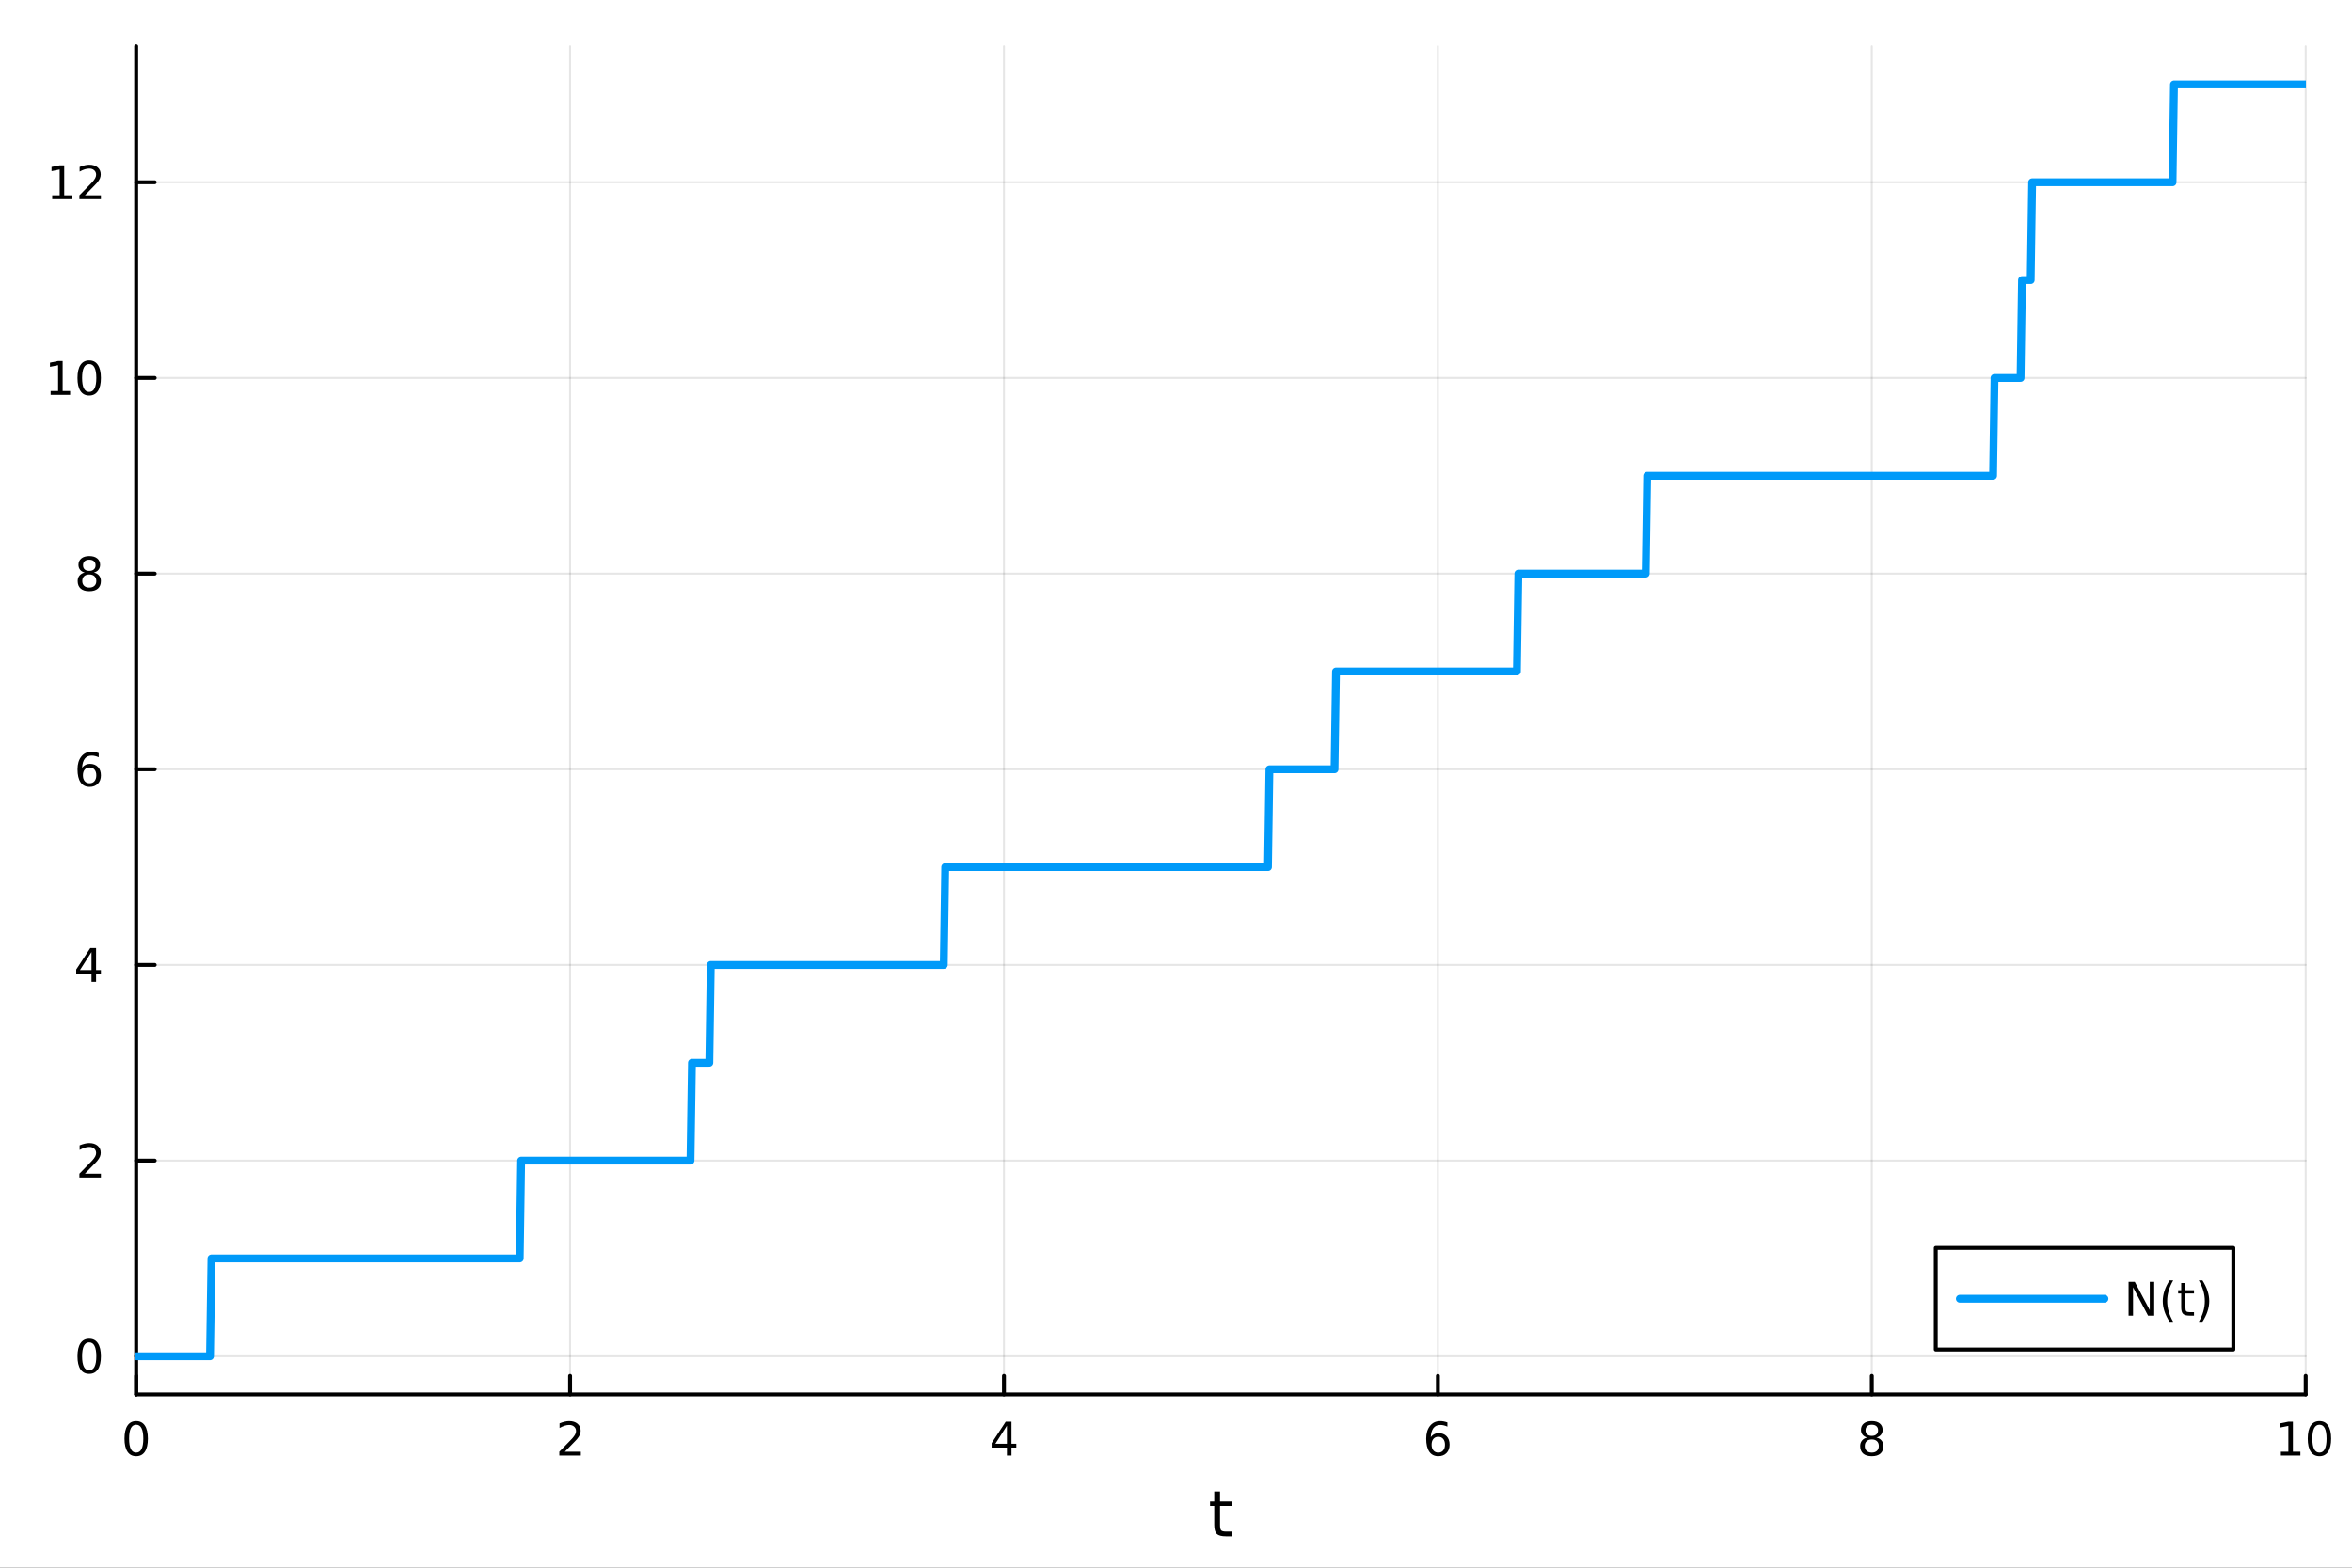 <?xml version="1.0" encoding="utf-8"?>
<svg xmlns="http://www.w3.org/2000/svg" xmlns:xlink="http://www.w3.org/1999/xlink" width="600" height="400" viewBox="0 0 2400 1600">
<rect x="0" y="0" width="2400" height="1600" fill="#333333" stroke="none"/>
<defs>
  <clipPath id="clip630">
    <rect x="0" y="0" width="2400" height="1600"/>
  </clipPath>
</defs>
<path clip-path="url(#clip630)" d="M0 1600 L2400 1600 L2400 0 L0 0  Z" fill="#ffffff" fill-rule="evenodd" fill-opacity="1"/>
<defs>
  <clipPath id="clip631">
    <rect x="480" y="0" width="1681" height="1600"/>
  </clipPath>
</defs>
<path clip-path="url(#clip630)" d="M138.959 1423.18 L2352.76 1423.18 L2352.76 47.244 L138.959 47.244  Z" fill="#ffffff" fill-rule="evenodd" fill-opacity="1"/>
<defs>
  <clipPath id="clip632">
    <rect x="138" y="47" width="2215" height="1377"/>
  </clipPath>
</defs>
<polyline clip-path="url(#clip632)" style="stroke:#000000; stroke-linecap:round; stroke-linejoin:round; stroke-width:2; stroke-opacity:0.1; fill:none" points="138.959,1423.18 138.959,47.244 "/>
<polyline clip-path="url(#clip632)" style="stroke:#000000; stroke-linecap:round; stroke-linejoin:round; stroke-width:2; stroke-opacity:0.1; fill:none" points="581.719,1423.18 581.719,47.244 "/>
<polyline clip-path="url(#clip632)" style="stroke:#000000; stroke-linecap:round; stroke-linejoin:round; stroke-width:2; stroke-opacity:0.1; fill:none" points="1024.48,1423.18 1024.48,47.244 "/>
<polyline clip-path="url(#clip632)" style="stroke:#000000; stroke-linecap:round; stroke-linejoin:round; stroke-width:2; stroke-opacity:0.1; fill:none" points="1467.24,1423.18 1467.24,47.244 "/>
<polyline clip-path="url(#clip632)" style="stroke:#000000; stroke-linecap:round; stroke-linejoin:round; stroke-width:2; stroke-opacity:0.1; fill:none" points="1910,1423.18 1910,47.244 "/>
<polyline clip-path="url(#clip632)" style="stroke:#000000; stroke-linecap:round; stroke-linejoin:round; stroke-width:2; stroke-opacity:0.1; fill:none" points="2352.76,1423.18 2352.76,47.244 "/>
<polyline clip-path="url(#clip632)" style="stroke:#000000; stroke-linecap:round; stroke-linejoin:round; stroke-width:2; stroke-opacity:0.1; fill:none" points="138.959,1384.24 2352.76,1384.24 "/>
<polyline clip-path="url(#clip632)" style="stroke:#000000; stroke-linecap:round; stroke-linejoin:round; stroke-width:2; stroke-opacity:0.1; fill:none" points="138.959,1184.54 2352.76,1184.54 "/>
<polyline clip-path="url(#clip632)" style="stroke:#000000; stroke-linecap:round; stroke-linejoin:round; stroke-width:2; stroke-opacity:0.1; fill:none" points="138.959,984.837 2352.76,984.837 "/>
<polyline clip-path="url(#clip632)" style="stroke:#000000; stroke-linecap:round; stroke-linejoin:round; stroke-width:2; stroke-opacity:0.1; fill:none" points="138.959,785.137 2352.76,785.137 "/>
<polyline clip-path="url(#clip632)" style="stroke:#000000; stroke-linecap:round; stroke-linejoin:round; stroke-width:2; stroke-opacity:0.1; fill:none" points="138.959,585.437 2352.76,585.437 "/>
<polyline clip-path="url(#clip632)" style="stroke:#000000; stroke-linecap:round; stroke-linejoin:round; stroke-width:2; stroke-opacity:0.1; fill:none" points="138.959,385.736 2352.76,385.736 "/>
<polyline clip-path="url(#clip632)" style="stroke:#000000; stroke-linecap:round; stroke-linejoin:round; stroke-width:2; stroke-opacity:0.1; fill:none" points="138.959,186.036 2352.76,186.036 "/>
<polyline clip-path="url(#clip630)" style="stroke:#000000; stroke-linecap:round; stroke-linejoin:round; stroke-width:4; stroke-opacity:1; fill:none" points="138.959,1423.18 2352.76,1423.18 "/>
<polyline clip-path="url(#clip630)" style="stroke:#000000; stroke-linecap:round; stroke-linejoin:round; stroke-width:4; stroke-opacity:1; fill:none" points="138.959,1423.18 138.959,1404.28 "/>
<polyline clip-path="url(#clip630)" style="stroke:#000000; stroke-linecap:round; stroke-linejoin:round; stroke-width:4; stroke-opacity:1; fill:none" points="581.719,1423.18 581.719,1404.28 "/>
<polyline clip-path="url(#clip630)" style="stroke:#000000; stroke-linecap:round; stroke-linejoin:round; stroke-width:4; stroke-opacity:1; fill:none" points="1024.48,1423.18 1024.48,1404.28 "/>
<polyline clip-path="url(#clip630)" style="stroke:#000000; stroke-linecap:round; stroke-linejoin:round; stroke-width:4; stroke-opacity:1; fill:none" points="1467.24,1423.18 1467.24,1404.28 "/>
<polyline clip-path="url(#clip630)" style="stroke:#000000; stroke-linecap:round; stroke-linejoin:round; stroke-width:4; stroke-opacity:1; fill:none" points="1910,1423.18 1910,1404.28 "/>
<polyline clip-path="url(#clip630)" style="stroke:#000000; stroke-linecap:round; stroke-linejoin:round; stroke-width:4; stroke-opacity:1; fill:none" points="2352.76,1423.18 2352.76,1404.28 "/>
<path clip-path="url(#clip630)" d="M138.959 1454.1 Q135.348 1454.1 133.52 1457.66 Q131.714 1461.2 131.714 1468.33 Q131.714 1475.44 133.52 1479.01 Q135.348 1482.55 138.959 1482.55 Q142.594 1482.55 144.399 1479.01 Q146.228 1475.44 146.228 1468.33 Q146.228 1461.2 144.399 1457.66 Q142.594 1454.1 138.959 1454.1 M138.959 1450.39 Q144.77 1450.39 147.825 1455 Q150.904 1459.58 150.904 1468.33 Q150.904 1477.06 147.825 1481.67 Q144.77 1486.25 138.959 1486.25 Q133.149 1486.25 130.071 1481.67 Q127.015 1477.06 127.015 1468.33 Q127.015 1459.58 130.071 1455 Q133.149 1450.39 138.959 1450.39 Z" fill="#000000" fill-rule="nonzero" fill-opacity="1" /><path clip-path="url(#clip630)" d="M576.372 1481.64 L592.691 1481.64 L592.691 1485.58 L570.747 1485.58 L570.747 1481.64 Q573.409 1478.89 577.992 1474.26 Q582.598 1469.61 583.779 1468.27 Q586.024 1465.74 586.904 1464.01 Q587.807 1462.25 587.807 1460.56 Q587.807 1457.8 585.862 1456.07 Q583.941 1454.33 580.839 1454.33 Q578.64 1454.33 576.186 1455.09 Q573.756 1455.86 570.978 1457.41 L570.978 1452.69 Q573.802 1451.55 576.256 1450.97 Q578.709 1450.39 580.747 1450.39 Q586.117 1450.39 589.311 1453.08 Q592.506 1455.77 592.506 1460.26 Q592.506 1462.39 591.696 1464.31 Q590.908 1466.2 588.802 1468.8 Q588.223 1469.47 585.121 1472.69 Q582.02 1475.88 576.372 1481.64 Z" fill="#000000" fill-rule="nonzero" fill-opacity="1" /><path clip-path="url(#clip630)" d="M1027.49 1455.09 L1015.68 1473.54 L1027.49 1473.54 L1027.49 1455.09 M1026.26 1451.02 L1032.14 1451.02 L1032.14 1473.54 L1037.07 1473.54 L1037.07 1477.43 L1032.14 1477.43 L1032.14 1485.58 L1027.49 1485.58 L1027.49 1477.43 L1011.89 1477.43 L1011.89 1472.92 L1026.26 1451.02 Z" fill="#000000" fill-rule="nonzero" fill-opacity="1" /><path clip-path="url(#clip630)" d="M1467.64 1466.44 Q1464.49 1466.44 1462.64 1468.59 Q1460.81 1470.74 1460.81 1474.49 Q1460.81 1478.22 1462.64 1480.39 Q1464.49 1482.55 1467.64 1482.55 Q1470.79 1482.55 1472.62 1480.39 Q1474.47 1478.22 1474.47 1474.49 Q1474.47 1470.74 1472.62 1468.59 Q1470.79 1466.44 1467.64 1466.44 M1476.92 1451.78 L1476.92 1456.04 Q1475.17 1455.21 1473.36 1454.77 Q1471.58 1454.33 1469.82 1454.33 Q1465.19 1454.33 1462.74 1457.45 Q1460.3 1460.58 1459.96 1466.9 Q1461.32 1464.89 1463.38 1463.82 Q1465.44 1462.73 1467.92 1462.73 Q1473.13 1462.73 1476.14 1465.9 Q1479.17 1469.05 1479.17 1474.49 Q1479.17 1479.82 1476.02 1483.03 Q1472.87 1486.25 1467.64 1486.25 Q1461.65 1486.25 1458.48 1481.67 Q1455.3 1477.06 1455.3 1468.33 Q1455.3 1460.14 1459.19 1455.28 Q1463.08 1450.39 1469.63 1450.39 Q1471.39 1450.39 1473.17 1450.74 Q1474.98 1451.09 1476.92 1451.78 Z" fill="#000000" fill-rule="nonzero" fill-opacity="1" /><path clip-path="url(#clip630)" d="M1910 1469.17 Q1906.66 1469.17 1904.74 1470.95 Q1902.84 1472.73 1902.84 1475.86 Q1902.84 1478.98 1904.74 1480.77 Q1906.66 1482.55 1910 1482.55 Q1913.33 1482.55 1915.25 1480.77 Q1917.17 1478.96 1917.17 1475.86 Q1917.17 1472.73 1915.25 1470.95 Q1913.35 1469.17 1910 1469.17 M1905.32 1467.18 Q1902.31 1466.44 1900.62 1464.38 Q1898.96 1462.32 1898.96 1459.35 Q1898.96 1455.21 1901.89 1452.8 Q1904.86 1450.39 1910 1450.39 Q1915.16 1450.39 1918.1 1452.8 Q1921.04 1455.21 1921.04 1459.35 Q1921.04 1462.32 1919.35 1464.38 Q1917.68 1466.44 1914.7 1467.18 Q1918.08 1467.96 1919.95 1470.26 Q1921.85 1472.55 1921.85 1475.86 Q1921.85 1480.88 1918.77 1483.57 Q1915.71 1486.25 1910 1486.25 Q1904.28 1486.25 1901.2 1483.57 Q1898.14 1480.88 1898.14 1475.86 Q1898.14 1472.55 1900.04 1470.26 Q1901.94 1467.96 1905.32 1467.18 M1903.61 1459.79 Q1903.61 1462.48 1905.27 1463.98 Q1906.96 1465.49 1910 1465.49 Q1913.01 1465.49 1914.7 1463.98 Q1916.41 1462.48 1916.41 1459.79 Q1916.41 1457.11 1914.7 1455.6 Q1913.01 1454.1 1910 1454.1 Q1906.96 1454.1 1905.27 1455.6 Q1903.61 1457.11 1903.61 1459.79 Z" fill="#000000" fill-rule="nonzero" fill-opacity="1" /><path clip-path="url(#clip630)" d="M2327.44 1481.64 L2335.08 1481.64 L2335.08 1455.28 L2326.77 1456.95 L2326.77 1452.69 L2335.04 1451.02 L2339.71 1451.02 L2339.71 1481.64 L2347.35 1481.64 L2347.35 1485.58 L2327.44 1485.58 L2327.44 1481.64 Z" fill="#000000" fill-rule="nonzero" fill-opacity="1" /><path clip-path="url(#clip630)" d="M2366.8 1454.1 Q2363.18 1454.1 2361.36 1457.66 Q2359.55 1461.2 2359.55 1468.33 Q2359.55 1475.44 2361.36 1479.01 Q2363.18 1482.55 2366.8 1482.55 Q2370.43 1482.55 2372.23 1479.01 Q2374.06 1475.44 2374.06 1468.33 Q2374.06 1461.2 2372.23 1457.66 Q2370.43 1454.1 2366.8 1454.1 M2366.8 1450.39 Q2372.61 1450.39 2375.66 1455 Q2378.74 1459.58 2378.74 1468.33 Q2378.74 1477.06 2375.66 1481.67 Q2372.61 1486.25 2366.8 1486.25 Q2360.99 1486.25 2357.91 1481.67 Q2354.85 1477.06 2354.85 1468.33 Q2354.85 1459.58 2357.91 1455 Q2360.99 1450.39 2366.8 1450.39 Z" fill="#000000" fill-rule="nonzero" fill-opacity="1" /><path clip-path="url(#clip630)" d="M1244.92 1522.27 L1244.92 1532.4 L1256.98 1532.4 L1256.98 1536.95 L1244.92 1536.95 L1244.92 1556.3 Q1244.92 1560.66 1246.1 1561.9 Q1247.31 1563.14 1250.97 1563.14 L1256.98 1563.14 L1256.98 1568.04 L1250.97 1568.04 Q1244.19 1568.04 1241.61 1565.53 Q1239.03 1562.98 1239.03 1556.3 L1239.03 1536.95 L1234.73 1536.95 L1234.73 1532.4 L1239.03 1532.4 L1239.03 1522.27 L1244.92 1522.27 Z" fill="#000000" fill-rule="nonzero" fill-opacity="1" /><polyline clip-path="url(#clip630)" style="stroke:#000000; stroke-linecap:round; stroke-linejoin:round; stroke-width:4; stroke-opacity:1; fill:none" points="138.959,1423.18 138.959,47.244 "/>
<polyline clip-path="url(#clip630)" style="stroke:#000000; stroke-linecap:round; stroke-linejoin:round; stroke-width:4; stroke-opacity:1; fill:none" points="138.959,1384.24 157.857,1384.24 "/>
<polyline clip-path="url(#clip630)" style="stroke:#000000; stroke-linecap:round; stroke-linejoin:round; stroke-width:4; stroke-opacity:1; fill:none" points="138.959,1184.54 157.857,1184.54 "/>
<polyline clip-path="url(#clip630)" style="stroke:#000000; stroke-linecap:round; stroke-linejoin:round; stroke-width:4; stroke-opacity:1; fill:none" points="138.959,984.837 157.857,984.837 "/>
<polyline clip-path="url(#clip630)" style="stroke:#000000; stroke-linecap:round; stroke-linejoin:round; stroke-width:4; stroke-opacity:1; fill:none" points="138.959,785.137 157.857,785.137 "/>
<polyline clip-path="url(#clip630)" style="stroke:#000000; stroke-linecap:round; stroke-linejoin:round; stroke-width:4; stroke-opacity:1; fill:none" points="138.959,585.437 157.857,585.437 "/>
<polyline clip-path="url(#clip630)" style="stroke:#000000; stroke-linecap:round; stroke-linejoin:round; stroke-width:4; stroke-opacity:1; fill:none" points="138.959,385.736 157.857,385.736 "/>
<polyline clip-path="url(#clip630)" style="stroke:#000000; stroke-linecap:round; stroke-linejoin:round; stroke-width:4; stroke-opacity:1; fill:none" points="138.959,186.036 157.857,186.036 "/>
<path clip-path="url(#clip630)" d="M91.015 1370.04 Q87.404 1370.04 85.575 1373.6 Q83.77 1377.14 83.77 1384.27 Q83.77 1391.38 85.575 1394.94 Q87.404 1398.49 91.015 1398.49 Q94.649 1398.49 96.455 1394.94 Q98.284 1391.38 98.284 1384.27 Q98.284 1377.14 96.455 1373.6 Q94.649 1370.04 91.015 1370.04 M91.015 1366.33 Q96.825 1366.33 99.881 1370.94 Q102.959 1375.52 102.959 1384.27 Q102.959 1393 99.881 1397.61 Q96.825 1402.19 91.015 1402.19 Q85.205 1402.19 82.126 1397.61 Q79.071 1393 79.071 1384.27 Q79.071 1375.52 82.126 1370.94 Q85.205 1366.33 91.015 1366.33 Z" fill="#000000" fill-rule="nonzero" fill-opacity="1" /><path clip-path="url(#clip630)" d="M86.64 1197.88 L102.959 1197.88 L102.959 1201.82 L81.015 1201.82 L81.015 1197.88 Q83.677 1195.13 88.26 1190.5 Q92.867 1185.85 94.047 1184.5 Q96.293 1181.98 97.172 1180.24 Q98.075 1178.48 98.075 1176.79 Q98.075 1174.04 96.131 1172.3 Q94.21 1170.57 91.108 1170.57 Q88.909 1170.57 86.455 1171.33 Q84.024 1172.1 81.247 1173.65 L81.247 1168.92 Q84.071 1167.79 86.524 1167.21 Q88.978 1166.63 91.015 1166.63 Q96.385 1166.63 99.58 1169.32 Q102.774 1172 102.774 1176.49 Q102.774 1178.62 101.964 1180.54 Q101.177 1182.44 99.071 1185.04 Q98.492 1185.71 95.39 1188.92 Q92.288 1192.12 86.64 1197.88 Z" fill="#000000" fill-rule="nonzero" fill-opacity="1" /><path clip-path="url(#clip630)" d="M93.376 971.632 L81.571 990.08 L93.376 990.08 L93.376 971.632 M92.149 967.557 L98.029 967.557 L98.029 990.08 L102.959 990.08 L102.959 993.969 L98.029 993.969 L98.029 1002.12 L93.376 1002.12 L93.376 993.969 L77.774 993.969 L77.774 989.455 L92.149 967.557 Z" fill="#000000" fill-rule="nonzero" fill-opacity="1" /><path clip-path="url(#clip630)" d="M91.432 783.274 Q88.284 783.274 86.432 785.426 Q84.603 787.579 84.603 791.329 Q84.603 795.056 86.432 797.232 Q88.284 799.385 91.432 799.385 Q94.58 799.385 96.409 797.232 Q98.26 795.056 98.26 791.329 Q98.26 787.579 96.409 785.426 Q94.58 783.274 91.432 783.274 M100.714 768.621 L100.714 772.88 Q98.955 772.047 97.149 771.607 Q95.367 771.167 93.608 771.167 Q88.978 771.167 86.524 774.292 Q84.094 777.417 83.747 783.737 Q85.112 781.723 87.172 780.658 Q89.233 779.57 91.71 779.57 Q96.918 779.57 99.927 782.741 Q102.959 785.889 102.959 791.329 Q102.959 796.653 99.811 799.871 Q96.663 803.088 91.432 803.088 Q85.436 803.088 82.265 798.505 Q79.094 793.899 79.094 785.172 Q79.094 776.977 82.983 772.116 Q86.872 767.232 93.422 767.232 Q95.182 767.232 96.964 767.579 Q98.77 767.927 100.714 768.621 Z" fill="#000000" fill-rule="nonzero" fill-opacity="1" /><path clip-path="url(#clip630)" d="M91.108 586.305 Q87.774 586.305 85.853 588.087 Q83.955 589.87 83.955 592.994 Q83.955 596.119 85.853 597.902 Q87.774 599.684 91.108 599.684 Q94.441 599.684 96.362 597.902 Q98.284 596.096 98.284 592.994 Q98.284 589.87 96.362 588.087 Q94.464 586.305 91.108 586.305 M86.432 584.314 Q83.422 583.573 81.733 581.513 Q80.066 579.453 80.066 576.49 Q80.066 572.346 83.006 569.939 Q85.969 567.532 91.108 567.532 Q96.27 567.532 99.21 569.939 Q102.149 572.346 102.149 576.49 Q102.149 579.453 100.459 581.513 Q98.793 583.573 95.807 584.314 Q99.186 585.101 101.061 587.393 Q102.959 589.684 102.959 592.994 Q102.959 598.018 99.881 600.703 Q96.825 603.388 91.108 603.388 Q85.39 603.388 82.311 600.703 Q79.256 598.018 79.256 592.994 Q79.256 589.684 81.154 587.393 Q83.052 585.101 86.432 584.314 M84.719 576.93 Q84.719 579.615 86.385 581.12 Q88.075 582.624 91.108 582.624 Q94.117 582.624 95.807 581.12 Q97.52 579.615 97.52 576.93 Q97.52 574.245 95.807 572.74 Q94.117 571.235 91.108 571.235 Q88.075 571.235 86.385 572.74 Q84.719 574.245 84.719 576.93 Z" fill="#000000" fill-rule="nonzero" fill-opacity="1" /><path clip-path="url(#clip630)" d="M51.663 399.081 L59.302 399.081 L59.302 372.716 L50.992 374.382 L50.992 370.123 L59.256 368.456 L63.932 368.456 L63.932 399.081 L71.571 399.081 L71.571 403.016 L51.663 403.016 L51.663 399.081 Z" fill="#000000" fill-rule="nonzero" fill-opacity="1" /><path clip-path="url(#clip630)" d="M91.015 371.535 Q87.404 371.535 85.575 375.1 Q83.77 378.641 83.77 385.771 Q83.77 392.877 85.575 396.442 Q87.404 399.984 91.015 399.984 Q94.649 399.984 96.455 396.442 Q98.284 392.877 98.284 385.771 Q98.284 378.641 96.455 375.1 Q94.649 371.535 91.015 371.535 M91.015 367.831 Q96.825 367.831 99.881 372.438 Q102.959 377.021 102.959 385.771 Q102.959 394.498 99.881 399.104 Q96.825 403.688 91.015 403.688 Q85.205 403.688 82.126 399.104 Q79.071 394.498 79.071 385.771 Q79.071 377.021 82.126 372.438 Q85.205 367.831 91.015 367.831 Z" fill="#000000" fill-rule="nonzero" fill-opacity="1" /><path clip-path="url(#clip630)" d="M53.261 199.381 L60.9 199.381 L60.9 173.015 L52.589 174.682 L52.589 170.423 L60.853 168.756 L65.529 168.756 L65.529 199.381 L73.168 199.381 L73.168 203.316 L53.261 203.316 L53.261 199.381 Z" fill="#000000" fill-rule="nonzero" fill-opacity="1" /><path clip-path="url(#clip630)" d="M86.64 199.381 L102.959 199.381 L102.959 203.316 L81.015 203.316 L81.015 199.381 Q83.677 196.626 88.26 191.996 Q92.867 187.344 94.047 186.001 Q96.293 183.478 97.172 181.742 Q98.075 179.983 98.075 178.293 Q98.075 175.538 96.131 173.802 Q94.21 172.066 91.108 172.066 Q88.909 172.066 86.455 172.83 Q84.024 173.594 81.247 175.145 L81.247 170.423 Q84.071 169.288 86.524 168.71 Q88.978 168.131 91.015 168.131 Q96.385 168.131 99.58 170.816 Q102.774 173.501 102.774 177.992 Q102.774 180.122 101.964 182.043 Q101.177 183.941 99.071 186.534 Q98.492 187.205 95.39 190.422 Q92.288 193.617 86.64 199.381 Z" fill="#000000" fill-rule="nonzero" fill-opacity="1" /><polyline clip-path="url(#clip632)" style="stroke:#009af9; stroke-linecap:round; stroke-linejoin:round; stroke-width:8; stroke-opacity:1; fill:none" points="138.959,1384.24 140.436,1384.24 141.913,1384.24 143.39,1384.24 144.867,1384.24 146.344,1384.24 147.821,1384.24 149.297,1384.24 150.774,1384.24 152.251,1384.24 153.728,1384.24 155.205,1384.24 156.682,1384.24 158.158,1384.24 159.635,1384.24 161.112,1384.24 162.589,1384.24 164.066,1384.24 165.543,1384.24 167.02,1384.24 168.496,1384.24 169.973,1384.24 171.45,1384.24 172.927,1384.24 174.404,1384.24 175.881,1384.24 177.358,1384.24 178.834,1384.24 180.311,1384.24 181.788,1384.24 183.265,1384.24 184.742,1384.24 186.219,1384.24 187.695,1384.24 189.172,1384.24 190.649,1384.24 192.126,1384.24 193.603,1384.24 195.08,1384.24 196.557,1384.24 198.033,1384.24 199.51,1384.24 200.987,1384.24 202.464,1384.24 203.941,1384.24 205.418,1384.24 206.894,1384.24 208.371,1384.24 209.848,1384.24 211.325,1384.24 212.802,1384.24 214.279,1384.24 215.756,1284.39 217.232,1284.39 218.709,1284.39 220.186,1284.39 221.663,1284.39 223.14,1284.39 224.617,1284.39 226.094,1284.39 227.57,1284.39 229.047,1284.39 230.524,1284.39 232.001,1284.39 233.478,1284.39 234.955,1284.39 236.431,1284.39 237.908,1284.39 239.385,1284.39 240.862,1284.39 242.339,1284.39 243.816,1284.39 245.293,1284.39 246.769,1284.39 248.246,1284.39 249.723,1284.39 251.2,1284.39 252.677,1284.39 254.154,1284.39 255.631,1284.39 257.107,1284.39 258.584,1284.39 260.061,1284.39 261.538,1284.39 263.015,1284.39 264.492,1284.39 265.968,1284.39 267.445,1284.39 268.922,1284.39 270.399,1284.39 271.876,1284.39 273.353,1284.39 274.83,1284.39 276.306,1284.39 277.783,1284.39 279.26,1284.39 280.737,1284.39 282.214,1284.39 283.691,1284.39 285.167,1284.39 286.644,1284.39 288.121,1284.39 289.598,1284.39 291.075,1284.39 292.552,1284.39 294.029,1284.39 295.505,1284.39 296.982,1284.39 298.459,1284.39 299.936,1284.39 301.413,1284.39 302.89,1284.39 304.367,1284.39 305.843,1284.39 307.32,1284.39 308.797,1284.39 310.274,1284.39 311.751,1284.39 313.228,1284.39 314.704,1284.39 316.181,1284.39 317.658,1284.39 319.135,1284.39 320.612,1284.39 322.089,1284.39 323.566,1284.39 325.042,1284.39 326.519,1284.39 327.996,1284.39 329.473,1284.39 330.95,1284.39 332.427,1284.39 333.903,1284.39 335.38,1284.39 336.857,1284.39 338.334,1284.39 339.811,1284.39 341.288,1284.39 342.765,1284.39 344.241,1284.39 345.718,1284.39 347.195,1284.39 348.672,1284.39 350.149,1284.39 351.626,1284.39 353.103,1284.39 354.579,1284.39 356.056,1284.39 357.533,1284.39 359.01,1284.39 360.487,1284.39 361.964,1284.39 363.44,1284.39 364.917,1284.39 366.394,1284.39 367.871,1284.39 369.348,1284.39 370.825,1284.39 372.302,1284.39 373.778,1284.39 375.255,1284.39 376.732,1284.39 378.209,1284.39 379.686,1284.39 381.163,1284.39 382.64,1284.39 384.116,1284.39 385.593,1284.39 387.07,1284.39 388.547,1284.39 390.024,1284.39 391.501,1284.39 392.977,1284.39 394.454,1284.39 395.931,1284.39 397.408,1284.39 398.885,1284.39 400.362,1284.39 401.839,1284.39 403.315,1284.39 404.792,1284.39 406.269,1284.39 407.746,1284.39 409.223,1284.39 410.7,1284.39 412.176,1284.39 413.653,1284.39 415.13,1284.39 416.607,1284.39 418.084,1284.39 419.561,1284.39 421.038,1284.39 422.514,1284.39 423.991,1284.39 425.468,1284.39 426.945,1284.39 428.422,1284.39 429.899,1284.39 431.376,1284.39 432.852,1284.39 434.329,1284.39 435.806,1284.39 437.283,1284.39 438.76,1284.39 440.237,1284.39 441.713,1284.39 443.19,1284.39 444.667,1284.39 446.144,1284.39 447.621,1284.39 449.098,1284.39 450.575,1284.39 452.051,1284.39 453.528,1284.39 455.005,1284.39 456.482,1284.39 457.959,1284.39 459.436,1284.39 460.912,1284.39 462.389,1284.39 463.866,1284.39 465.343,1284.39 466.82,1284.39 468.297,1284.39 469.774,1284.39 471.25,1284.39 472.727,1284.39 474.204,1284.39 475.681,1284.39 477.158,1284.39 478.635,1284.39 480.112,1284.39 481.588,1284.39 483.065,1284.39 484.542,1284.39 486.019,1284.39 487.496,1284.39 488.973,1284.39 490.449,1284.39 491.926,1284.39 493.403,1284.39 494.88,1284.39 496.357,1284.39 497.834,1284.39 499.311,1284.39 500.787,1284.39 502.264,1284.39 503.741,1284.39 505.218,1284.39 506.695,1284.39 508.172,1284.39 509.649,1284.39 511.125,1284.39 512.602,1284.39 514.079,1284.39 515.556,1284.39 517.033,1284.39 518.51,1284.39 519.986,1284.39 521.463,1284.39 522.94,1284.39 524.417,1284.39 525.894,1284.39 527.371,1284.39 528.848,1284.39 530.324,1284.39 531.801,1184.54 533.278,1184.54 534.755,1184.54 536.232,1184.54 537.709,1184.54 539.185,1184.54 540.662,1184.54 542.139,1184.54 543.616,1184.54 545.093,1184.54 546.57,1184.54 548.047,1184.54 549.523,1184.54 551,1184.54 552.477,1184.54 553.954,1184.54 555.431,1184.54 556.908,1184.54 558.385,1184.54 559.861,1184.54 561.338,1184.54 562.815,1184.54 564.292,1184.54 565.769,1184.54 567.246,1184.54 568.722,1184.54 570.199,1184.54 571.676,1184.54 573.153,1184.54 574.63,1184.54 576.107,1184.54 577.584,1184.54 579.06,1184.54 580.537,1184.54 582.014,1184.54 583.491,1184.54 584.968,1184.54 586.445,1184.54 587.921,1184.54 589.398,1184.54 590.875,1184.54 592.352,1184.54 593.829,1184.54 595.306,1184.54 596.783,1184.54 598.259,1184.54 599.736,1184.54 601.213,1184.54 602.69,1184.54 604.167,1184.54 605.644,1184.54 607.121,1184.54 608.597,1184.54 610.074,1184.54 611.551,1184.54 613.028,1184.54 614.505,1184.54 615.982,1184.54 617.458,1184.54 618.935,1184.54 620.412,1184.54 621.889,1184.54 623.366,1184.54 624.843,1184.54 626.32,1184.54 627.796,1184.54 629.273,1184.54 630.75,1184.54 632.227,1184.54 633.704,1184.54 635.181,1184.54 636.658,1184.54 638.134,1184.54 639.611,1184.54 641.088,1184.54 642.565,1184.54 644.042,1184.54 645.519,1184.54 646.995,1184.54 648.472,1184.54 649.949,1184.54 651.426,1184.54 652.903,1184.54 654.38,1184.54 655.857,1184.54 657.333,1184.54 658.81,1184.54 660.287,1184.54 661.764,1184.54 663.241,1184.54 664.718,1184.54 666.194,1184.54 667.671,1184.54 669.148,1184.54 670.625,1184.54 672.102,1184.54 673.579,1184.54 675.056,1184.54 676.532,1184.54 678.009,1184.54 679.486,1184.54 680.963,1184.54 682.44,1184.54 683.917,1184.54 685.394,1184.54 686.87,1184.54 688.347,1184.54 689.824,1184.54 691.301,1184.54 692.778,1184.54 694.255,1184.54 695.731,1184.54 697.208,1184.54 698.685,1184.54 700.162,1184.54 701.639,1184.54 703.116,1184.54 704.593,1184.54 706.069,1084.69 707.546,1084.69 709.023,1084.69 710.5,1084.69 711.977,1084.69 713.454,1084.69 714.931,1084.69 716.407,1084.69 717.884,1084.69 719.361,1084.69 720.838,1084.69 722.315,1084.69 723.792,1084.69 725.268,984.837 726.745,984.837 728.222,984.837 729.699,984.837 731.176,984.837 732.653,984.837 734.13,984.837 735.606,984.837 737.083,984.837 738.56,984.837 740.037,984.837 741.514,984.837 742.991,984.837 744.467,984.837 745.944,984.837 747.421,984.837 748.898,984.837 750.375,984.837 751.852,984.837 753.329,984.837 754.805,984.837 756.282,984.837 757.759,984.837 759.236,984.837 760.713,984.837 762.19,984.837 763.667,984.837 765.143,984.837 766.62,984.837 768.097,984.837 769.574,984.837 771.051,984.837 772.528,984.837 774.004,984.837 775.481,984.837 776.958,984.837 778.435,984.837 779.912,984.837 781.389,984.837 782.866,984.837 784.342,984.837 785.819,984.837 787.296,984.837 788.773,984.837 790.25,984.837 791.727,984.837 793.203,984.837 794.68,984.837 796.157,984.837 797.634,984.837 799.111,984.837 800.588,984.837 802.065,984.837 803.541,984.837 805.018,984.837 806.495,984.837 807.972,984.837 809.449,984.837 810.926,984.837 812.403,984.837 813.879,984.837 815.356,984.837 816.833,984.837 818.31,984.837 819.787,984.837 821.264,984.837 822.74,984.837 824.217,984.837 825.694,984.837 827.171,984.837 828.648,984.837 830.125,984.837 831.602,984.837 833.078,984.837 834.555,984.837 836.032,984.837 837.509,984.837 838.986,984.837 840.463,984.837 841.94,984.837 843.416,984.837 844.893,984.837 846.37,984.837 847.847,984.837 849.324,984.837 850.801,984.837 852.277,984.837 853.754,984.837 855.231,984.837 856.708,984.837 858.185,984.837 859.662,984.837 861.139,984.837 862.615,984.837 864.092,984.837 865.569,984.837 867.046,984.837 868.523,984.837 870,984.837 871.476,984.837 872.953,984.837 874.43,984.837 875.907,984.837 877.384,984.837 878.861,984.837 880.338,984.837 881.814,984.837 883.291,984.837 884.768,984.837 886.245,984.837 887.722,984.837 889.199,984.837 890.676,984.837 892.152,984.837 893.629,984.837 895.106,984.837 896.583,984.837 898.06,984.837 899.537,984.837 901.013,984.837 902.49,984.837 903.967,984.837 905.444,984.837 906.921,984.837 908.398,984.837 909.875,984.837 911.351,984.837 912.828,984.837 914.305,984.837 915.782,984.837 917.259,984.837 918.736,984.837 920.212,984.837 921.689,984.837 923.166,984.837 924.643,984.837 926.12,984.837 927.597,984.837 929.074,984.837 930.55,984.837 932.027,984.837 933.504,984.837 934.981,984.837 936.458,984.837 937.935,984.837 939.412,984.837 940.888,984.837 942.365,984.837 943.842,984.837 945.319,984.837 946.796,984.837 948.273,984.837 949.749,984.837 951.226,984.837 952.703,984.837 954.18,984.837 955.657,984.837 957.134,984.837 958.611,984.837 960.087,984.837 961.564,984.837 963.041,984.837 964.518,884.987 965.995,884.987 967.472,884.987 968.949,884.987 970.425,884.987 971.902,884.987 973.379,884.987 974.856,884.987 976.333,884.987 977.81,884.987 979.286,884.987 980.763,884.987 982.24,884.987 983.717,884.987 985.194,884.987 986.671,884.987 988.148,884.987 989.624,884.987 991.101,884.987 992.578,884.987 994.055,884.987 995.532,884.987 997.009,884.987 998.485,884.987 999.962,884.987 1001.44,884.987 1002.92,884.987 1004.39,884.987 1005.87,884.987 1007.35,884.987 1008.82,884.987 1010.3,884.987 1011.78,884.987 1013.25,884.987 1014.73,884.987 1016.21,884.987 1017.68,884.987 1019.16,884.987 1020.64,884.987 1022.12,884.987 1023.59,884.987 1025.07,884.987 1026.55,884.987 1028.02,884.987 1029.5,884.987 1030.98,884.987 1032.45,884.987 1033.93,884.987 1035.41,884.987 1036.88,884.987 1038.36,884.987 1039.84,884.987 1041.31,884.987 1042.79,884.987 1044.27,884.987 1045.74,884.987 1047.22,884.987 1048.7,884.987 1050.18,884.987 1051.65,884.987 1053.13,884.987 1054.61,884.987 1056.08,884.987 1057.56,884.987 1059.04,884.987 1060.51,884.987 1061.99,884.987 1063.47,884.987 1064.94,884.987 1066.42,884.987 1067.9,884.987 1069.37,884.987 1070.85,884.987 1072.33,884.987 1073.8,884.987 1075.28,884.987 1076.76,884.987 1078.24,884.987 1079.71,884.987 1081.19,884.987 1082.67,884.987 1084.14,884.987 1085.62,884.987 1087.1,884.987 1088.57,884.987 1090.05,884.987 1091.53,884.987 1093,884.987 1094.48,884.987 1095.96,884.987 1097.43,884.987 1098.91,884.987 1100.39,884.987 1101.86,884.987 1103.34,884.987 1104.82,884.987 1106.3,884.987 1107.77,884.987 1109.25,884.987 1110.73,884.987 1112.2,884.987 1113.68,884.987 1115.16,884.987 1116.63,884.987 1118.11,884.987 1119.59,884.987 1121.06,884.987 1122.54,884.987 1124.02,884.987 1125.49,884.987 1126.97,884.987 1128.45,884.987 1129.93,884.987 1131.4,884.987 1132.88,884.987 1134.36,884.987 1135.83,884.987 1137.31,884.987 1138.79,884.987 1140.26,884.987 1141.74,884.987 1143.22,884.987 1144.69,884.987 1146.17,884.987 1147.65,884.987 1149.12,884.987 1150.6,884.987 1152.08,884.987 1153.55,884.987 1155.03,884.987 1156.51,884.987 1157.99,884.987 1159.46,884.987 1160.94,884.987 1162.42,884.987 1163.89,884.987 1165.37,884.987 1166.85,884.987 1168.32,884.987 1169.8,884.987 1171.28,884.987 1172.75,884.987 1174.23,884.987 1175.71,884.987 1177.18,884.987 1178.66,884.987 1180.14,884.987 1181.61,884.987 1183.09,884.987 1184.57,884.987 1186.05,884.987 1187.52,884.987 1189,884.987 1190.48,884.987 1191.95,884.987 1193.43,884.987 1194.91,884.987 1196.38,884.987 1197.86,884.987 1199.34,884.987 1200.81,884.987 1202.29,884.987 1203.77,884.987 1205.24,884.987 1206.72,884.987 1208.2,884.987 1209.67,884.987 1211.15,884.987 1212.63,884.987 1214.11,884.987 1215.58,884.987 1217.06,884.987 1218.54,884.987 1220.01,884.987 1221.49,884.987 1222.97,884.987 1224.44,884.987 1225.92,884.987 1227.4,884.987 1228.87,884.987 1230.35,884.987 1231.83,884.987 1233.3,884.987 1234.78,884.987 1236.26,884.987 1237.74,884.987 1239.21,884.987 1240.69,884.987 1242.17,884.987 1243.64,884.987 1245.12,884.987 1246.6,884.987 1248.07,884.987 1249.55,884.987 1251.03,884.987 1252.5,884.987 1253.98,884.987 1255.46,884.987 1256.93,884.987 1258.41,884.987 1259.89,884.987 1261.36,884.987 1262.84,884.987 1264.32,884.987 1265.8,884.987 1267.27,884.987 1268.75,884.987 1270.23,884.987 1271.7,884.987 1273.18,884.987 1274.66,884.987 1276.13,884.987 1277.61,884.987 1279.09,884.987 1280.56,884.987 1282.04,884.987 1283.52,884.987 1284.99,884.987 1286.47,884.987 1287.95,884.987 1289.42,884.987 1290.9,884.987 1292.38,884.987 1293.86,884.987 1295.33,785.137 1296.81,785.137 1298.29,785.137 1299.76,785.137 1301.24,785.137 1302.72,785.137 1304.19,785.137 1305.67,785.137 1307.15,785.137 1308.62,785.137 1310.1,785.137 1311.58,785.137 1313.05,785.137 1314.53,785.137 1316.01,785.137 1317.48,785.137 1318.96,785.137 1320.44,785.137 1321.92,785.137 1323.39,785.137 1324.87,785.137 1326.35,785.137 1327.82,785.137 1329.3,785.137 1330.78,785.137 1332.25,785.137 1333.73,785.137 1335.21,785.137 1336.68,785.137 1338.16,785.137 1339.64,785.137 1341.11,785.137 1342.59,785.137 1344.07,785.137 1345.54,785.137 1347.02,785.137 1348.5,785.137 1349.98,785.137 1351.45,785.137 1352.93,785.137 1354.41,785.137 1355.88,785.137 1357.36,785.137 1358.84,785.137 1360.31,785.137 1361.79,785.137 1363.27,685.287 1364.74,685.287 1366.22,685.287 1367.7,685.287 1369.17,685.287 1370.65,685.287 1372.13,685.287 1373.61,685.287 1375.08,685.287 1376.56,685.287 1378.04,685.287 1379.51,685.287 1380.99,685.287 1382.47,685.287 1383.94,685.287 1385.42,685.287 1386.9,685.287 1388.37,685.287 1389.85,685.287 1391.33,685.287 1392.8,685.287 1394.28,685.287 1395.76,685.287 1397.23,685.287 1398.71,685.287 1400.19,685.287 1401.67,685.287 1403.14,685.287 1404.62,685.287 1406.1,685.287 1407.57,685.287 1409.05,685.287 1410.53,685.287 1412,685.287 1413.48,685.287 1414.96,685.287 1416.43,685.287 1417.91,685.287 1419.39,685.287 1420.86,685.287 1422.34,685.287 1423.82,685.287 1425.29,685.287 1426.77,685.287 1428.25,685.287 1429.73,685.287 1431.2,685.287 1432.68,685.287 1434.16,685.287 1435.63,685.287 1437.11,685.287 1438.59,685.287 1440.06,685.287 1441.54,685.287 1443.02,685.287 1444.49,685.287 1445.97,685.287 1447.45,685.287 1448.92,685.287 1450.4,685.287 1451.88,685.287 1453.35,685.287 1454.83,685.287 1456.31,685.287 1457.79,685.287 1459.26,685.287 1460.74,685.287 1462.22,685.287 1463.69,685.287 1465.17,685.287 1466.65,685.287 1468.12,685.287 1469.6,685.287 1471.08,685.287 1472.55,685.287 1474.03,685.287 1475.51,685.287 1476.98,685.287 1478.46,685.287 1479.94,685.287 1481.42,685.287 1482.89,685.287 1484.37,685.287 1485.85,685.287 1487.32,685.287 1488.8,685.287 1490.28,685.287 1491.75,685.287 1493.23,685.287 1494.71,685.287 1496.18,685.287 1497.66,685.287 1499.14,685.287 1500.61,685.287 1502.09,685.287 1503.57,685.287 1505.04,685.287 1506.52,685.287 1508,685.287 1509.48,685.287 1510.95,685.287 1512.43,685.287 1513.91,685.287 1515.38,685.287 1516.86,685.287 1518.34,685.287 1519.81,685.287 1521.29,685.287 1522.77,685.287 1524.24,685.287 1525.72,685.287 1527.2,685.287 1528.67,685.287 1530.15,685.287 1531.63,685.287 1533.1,685.287 1534.58,685.287 1536.06,685.287 1537.54,685.287 1539.01,685.287 1540.49,685.287 1541.97,685.287 1543.44,685.287 1544.92,685.287 1546.4,685.287 1547.87,685.287 1549.35,585.437 1550.83,585.437 1552.3,585.437 1553.78,585.437 1555.26,585.437 1556.73,585.437 1558.21,585.437 1559.69,585.437 1561.16,585.437 1562.64,585.437 1564.12,585.437 1565.6,585.437 1567.07,585.437 1568.55,585.437 1570.03,585.437 1571.5,585.437 1572.98,585.437 1574.46,585.437 1575.93,585.437 1577.41,585.437 1578.89,585.437 1580.36,585.437 1581.84,585.437 1583.32,585.437 1584.79,585.437 1586.27,585.437 1587.75,585.437 1589.23,585.437 1590.7,585.437 1592.18,585.437 1593.66,585.437 1595.13,585.437 1596.61,585.437 1598.09,585.437 1599.56,585.437 1601.04,585.437 1602.52,585.437 1603.99,585.437 1605.47,585.437 1606.95,585.437 1608.42,585.437 1609.9,585.437 1611.38,585.437 1612.85,585.437 1614.33,585.437 1615.81,585.437 1617.29,585.437 1618.76,585.437 1620.24,585.437 1621.72,585.437 1623.19,585.437 1624.67,585.437 1626.15,585.437 1627.62,585.437 1629.1,585.437 1630.58,585.437 1632.05,585.437 1633.53,585.437 1635.01,585.437 1636.48,585.437 1637.96,585.437 1639.44,585.437 1640.91,585.437 1642.39,585.437 1643.87,585.437 1645.35,585.437 1646.82,585.437 1648.3,585.437 1649.78,585.437 1651.25,585.437 1652.73,585.437 1654.21,585.437 1655.68,585.437 1657.16,585.437 1658.64,585.437 1660.11,585.437 1661.59,585.437 1663.07,585.437 1664.54,585.437 1666.02,585.437 1667.5,585.437 1668.97,585.437 1670.45,585.437 1671.93,585.437 1673.41,585.437 1674.88,585.437 1676.36,585.437 1677.84,585.437 1679.31,585.437 1680.79,485.586 1682.27,485.586 1683.74,485.586 1685.22,485.586 1686.7,485.586 1688.17,485.586 1689.65,485.586 1691.13,485.586 1692.6,485.586 1694.08,485.586 1695.56,485.586 1697.04,485.586 1698.51,485.586 1699.99,485.586 1701.47,485.586 1702.94,485.586 1704.42,485.586 1705.9,485.586 1707.37,485.586 1708.85,485.586 1710.33,485.586 1711.8,485.586 1713.28,485.586 1714.76,485.586 1716.23,485.586 1717.71,485.586 1719.19,485.586 1720.66,485.586 1722.14,485.586 1723.62,485.586 1725.1,485.586 1726.57,485.586 1728.05,485.586 1729.53,485.586 1731,485.586 1732.48,485.586 1733.96,485.586 1735.43,485.586 1736.91,485.586 1738.39,485.586 1739.86,485.586 1741.34,485.586 1742.82,485.586 1744.29,485.586 1745.77,485.586 1747.25,485.586 1748.72,485.586 1750.2,485.586 1751.68,485.586 1753.16,485.586 1754.63,485.586 1756.11,485.586 1757.59,485.586 1759.06,485.586 1760.54,485.586 1762.02,485.586 1763.49,485.586 1764.97,485.586 1766.45,485.586 1767.92,485.586 1769.4,485.586 1770.88,485.586 1772.35,485.586 1773.83,485.586 1775.31,485.586 1776.78,485.586 1778.26,485.586 1779.74,485.586 1781.22,485.586 1782.69,485.586 1784.17,485.586 1785.65,485.586 1787.12,485.586 1788.6,485.586 1790.08,485.586 1791.55,485.586 1793.03,485.586 1794.51,485.586 1795.98,485.586 1797.46,485.586 1798.94,485.586 1800.41,485.586 1801.89,485.586 1803.37,485.586 1804.84,485.586 1806.32,485.586 1807.8,485.586 1809.28,485.586 1810.75,485.586 1812.23,485.586 1813.71,485.586 1815.18,485.586 1816.66,485.586 1818.14,485.586 1819.61,485.586 1821.09,485.586 1822.57,485.586 1824.04,485.586 1825.52,485.586 1827,485.586 1828.47,485.586 1829.95,485.586 1831.43,485.586 1832.91,485.586 1834.38,485.586 1835.86,485.586 1837.34,485.586 1838.81,485.586 1840.29,485.586 1841.77,485.586 1843.24,485.586 1844.72,485.586 1846.2,485.586 1847.67,485.586 1849.15,485.586 1850.63,485.586 1852.1,485.586 1853.58,485.586 1855.06,485.586 1856.53,485.586 1858.01,485.586 1859.49,485.586 1860.97,485.586 1862.44,485.586 1863.92,485.586 1865.4,485.586 1866.87,485.586 1868.35,485.586 1869.83,485.586 1871.3,485.586 1872.78,485.586 1874.26,485.586 1875.73,485.586 1877.21,485.586 1878.69,485.586 1880.16,485.586 1881.64,485.586 1883.12,485.586 1884.59,485.586 1886.07,485.586 1887.55,485.586 1889.03,485.586 1890.5,485.586 1891.98,485.586 1893.46,485.586 1894.93,485.586 1896.41,485.586 1897.89,485.586 1899.36,485.586 1900.84,485.586 1902.32,485.586 1903.79,485.586 1905.27,485.586 1906.75,485.586 1908.22,485.586 1909.7,485.586 1911.18,485.586 1912.65,485.586 1914.13,485.586 1915.61,485.586 1917.09,485.586 1918.56,485.586 1920.04,485.586 1921.52,485.586 1922.99,485.586 1924.47,485.586 1925.95,485.586 1927.42,485.586 1928.9,485.586 1930.38,485.586 1931.85,485.586 1933.33,485.586 1934.81,485.586 1936.28,485.586 1937.76,485.586 1939.24,485.586 1940.72,485.586 1942.19,485.586 1943.67,485.586 1945.15,485.586 1946.62,485.586 1948.1,485.586 1949.58,485.586 1951.05,485.586 1952.53,485.586 1954.01,485.586 1955.48,485.586 1956.96,485.586 1958.44,485.586 1959.91,485.586 1961.39,485.586 1962.87,485.586 1964.34,485.586 1965.82,485.586 1967.3,485.586 1968.78,485.586 1970.25,485.586 1971.73,485.586 1973.21,485.586 1974.68,485.586 1976.16,485.586 1977.64,485.586 1979.11,485.586 1980.59,485.586 1982.07,485.586 1983.54,485.586 1985.02,485.586 1986.5,485.586 1987.97,485.586 1989.45,485.586 1990.93,485.586 1992.4,485.586 1993.88,485.586 1995.36,485.586 1996.84,485.586 1998.31,485.586 1999.79,485.586 2001.27,485.586 2002.74,485.586 2004.22,485.586 2005.7,485.586 2007.17,485.586 2008.65,485.586 2010.13,485.586 2011.6,485.586 2013.08,485.586 2014.56,485.586 2016.03,485.586 2017.51,485.586 2018.99,485.586 2020.46,485.586 2021.94,485.586 2023.42,485.586 2024.9,485.586 2026.37,485.586 2027.85,485.586 2029.33,485.586 2030.8,485.586 2032.28,485.586 2033.76,485.586 2035.23,385.736 2036.71,385.736 2038.19,385.736 2039.66,385.736 2041.14,385.736 2042.62,385.736 2044.09,385.736 2045.57,385.736 2047.05,385.736 2048.53,385.736 2050,385.736 2051.48,385.736 2052.96,385.736 2054.43,385.736 2055.91,385.736 2057.39,385.736 2058.86,385.736 2060.34,385.736 2061.82,385.736 2063.29,285.886 2064.77,285.886 2066.25,285.886 2067.72,285.886 2069.2,285.886 2070.68,285.886 2072.15,285.886 2073.63,186.036 2075.11,186.036 2076.59,186.036 2078.06,186.036 2079.54,186.036 2081.02,186.036 2082.49,186.036 2083.97,186.036 2085.45,186.036 2086.92,186.036 2088.4,186.036 2089.88,186.036 2091.35,186.036 2092.83,186.036 2094.31,186.036 2095.78,186.036 2097.26,186.036 2098.74,186.036 2100.21,186.036 2101.69,186.036 2103.17,186.036 2104.65,186.036 2106.12,186.036 2107.6,186.036 2109.08,186.036 2110.55,186.036 2112.03,186.036 2113.51,186.036 2114.98,186.036 2116.46,186.036 2117.94,186.036 2119.41,186.036 2120.89,186.036 2122.37,186.036 2123.84,186.036 2125.32,186.036 2126.8,186.036 2128.27,186.036 2129.75,186.036 2131.23,186.036 2132.71,186.036 2134.18,186.036 2135.66,186.036 2137.14,186.036 2138.61,186.036 2140.09,186.036 2141.57,186.036 2143.04,186.036 2144.52,186.036 2146,186.036 2147.47,186.036 2148.95,186.036 2150.43,186.036 2151.9,186.036 2153.38,186.036 2154.86,186.036 2156.34,186.036 2157.81,186.036 2159.29,186.036 2160.77,186.036 2162.24,186.036 2163.72,186.036 2165.2,186.036 2166.67,186.036 2168.15,186.036 2169.63,186.036 2171.1,186.036 2172.58,186.036 2174.06,186.036 2175.53,186.036 2177.01,186.036 2178.49,186.036 2179.96,186.036 2181.44,186.036 2182.92,186.036 2184.4,186.036 2185.87,186.036 2187.35,186.036 2188.83,186.036 2190.3,186.036 2191.78,186.036 2193.26,186.036 2194.73,186.036 2196.21,186.036 2197.69,186.036 2199.16,186.036 2200.64,186.036 2202.12,186.036 2203.59,186.036 2205.07,186.036 2206.55,186.036 2208.02,186.036 2209.5,186.036 2210.98,186.036 2212.46,186.036 2213.93,186.036 2215.41,186.036 2216.89,186.036 2218.36,86.186 2219.84,86.186 2221.32,86.186 2222.79,86.186 2224.27,86.186 2225.75,86.186 2227.22,86.186 2228.7,86.186 2230.18,86.186 2231.65,86.186 2233.13,86.186 2234.61,86.186 2236.08,86.186 2237.56,86.186 2239.04,86.186 2240.52,86.186 2241.99,86.186 2243.47,86.186 2244.95,86.186 2246.42,86.186 2247.9,86.186 2249.38,86.186 2250.85,86.186 2252.33,86.186 2253.81,86.186 2255.28,86.186 2256.76,86.186 2258.24,86.186 2259.71,86.186 2261.19,86.186 2262.67,86.186 2264.14,86.186 2265.62,86.186 2267.1,86.186 2268.58,86.186 2270.05,86.186 2271.53,86.186 2273.01,86.186 2274.48,86.186 2275.96,86.186 2277.44,86.186 2278.91,86.186 2280.39,86.186 2281.87,86.186 2283.34,86.186 2284.82,86.186 2286.3,86.186 2287.77,86.186 2289.25,86.186 2290.73,86.186 2292.21,86.186 2293.68,86.186 2295.16,86.186 2296.64,86.186 2298.11,86.186 2299.59,86.186 2301.07,86.186 2302.54,86.186 2304.02,86.186 2305.5,86.186 2306.97,86.186 2308.45,86.186 2309.93,86.186 2311.4,86.186 2312.88,86.186 2314.36,86.186 2315.83,86.186 2317.31,86.186 2318.79,86.186 2320.27,86.186 2321.74,86.186 2323.22,86.186 2324.7,86.186 2326.17,86.186 2327.65,86.186 2329.13,86.186 2330.6,86.186 2332.08,86.186 2333.56,86.186 2335.03,86.186 2336.51,86.186 2337.99,86.186 2339.46,86.186 2340.94,86.186 2342.42,86.186 2343.89,86.186 2345.37,86.186 2346.85,86.186 2348.33,86.186 2349.8,86.186 2351.28,86.186 2352.76,86.186 "/>
<path clip-path="url(#clip630)" d="M1975.27 1377.32 L2278.96 1377.32 L2278.96 1273.64 L1975.27 1273.64  Z" fill="#ffffff" fill-rule="evenodd" fill-opacity="1"/>
<polyline clip-path="url(#clip630)" style="stroke:#000000; stroke-linecap:round; stroke-linejoin:round; stroke-width:4; stroke-opacity:1; fill:none" points="1975.27,1377.32 2278.96,1377.32 2278.96,1273.64 1975.27,1273.64 1975.27,1377.32 "/>
<polyline clip-path="url(#clip630)" style="stroke:#009af9; stroke-linecap:round; stroke-linejoin:round; stroke-width:8; stroke-opacity:1; fill:none" points="1999.87,1325.48 2147.45,1325.48 "/>
<path clip-path="url(#clip630)" d="M2172.05 1308.2 L2178.35 1308.2 L2193.67 1337.11 L2193.67 1308.2 L2198.21 1308.2 L2198.21 1342.76 L2191.91 1342.76 L2176.59 1313.84 L2176.59 1342.76 L2172.05 1342.76 L2172.05 1308.2 Z" fill="#000000" fill-rule="nonzero" fill-opacity="1" /><path clip-path="url(#clip630)" d="M2217.56 1306.78 Q2214.46 1312.11 2212.95 1317.32 Q2211.45 1322.52 2211.45 1327.87 Q2211.45 1333.22 2212.95 1338.47 Q2214.48 1343.7 2217.56 1349.01 L2213.86 1349.01 Q2210.38 1343.57 2208.65 1338.31 Q2206.93 1333.06 2206.93 1327.87 Q2206.93 1322.71 2208.65 1317.48 Q2210.36 1312.25 2213.86 1306.78 L2217.56 1306.78 Z" fill="#000000" fill-rule="nonzero" fill-opacity="1" /><path clip-path="url(#clip630)" d="M2230.04 1309.47 L2230.04 1316.83 L2238.81 1316.83 L2238.81 1320.14 L2230.04 1320.14 L2230.04 1334.21 Q2230.04 1337.38 2230.89 1338.29 Q2231.77 1339.19 2234.43 1339.19 L2238.81 1339.19 L2238.81 1342.76 L2234.43 1342.76 Q2229.5 1342.76 2227.63 1340.93 Q2225.75 1339.07 2225.75 1334.21 L2225.75 1320.14 L2222.63 1320.14 L2222.63 1316.83 L2225.75 1316.83 L2225.75 1309.47 L2230.04 1309.47 Z" fill="#000000" fill-rule="nonzero" fill-opacity="1" /><path clip-path="url(#clip630)" d="M2243.74 1306.78 L2247.44 1306.78 Q2250.92 1312.25 2252.63 1317.48 Q2254.36 1322.71 2254.36 1327.87 Q2254.36 1333.06 2252.63 1338.31 Q2250.92 1343.57 2247.44 1349.01 L2243.74 1349.01 Q2246.82 1343.7 2248.32 1338.47 Q2249.85 1333.22 2249.85 1327.87 Q2249.85 1322.52 2248.32 1317.32 Q2246.82 1312.11 2243.74 1306.78 Z" fill="#000000" fill-rule="nonzero" fill-opacity="1" /></svg>
